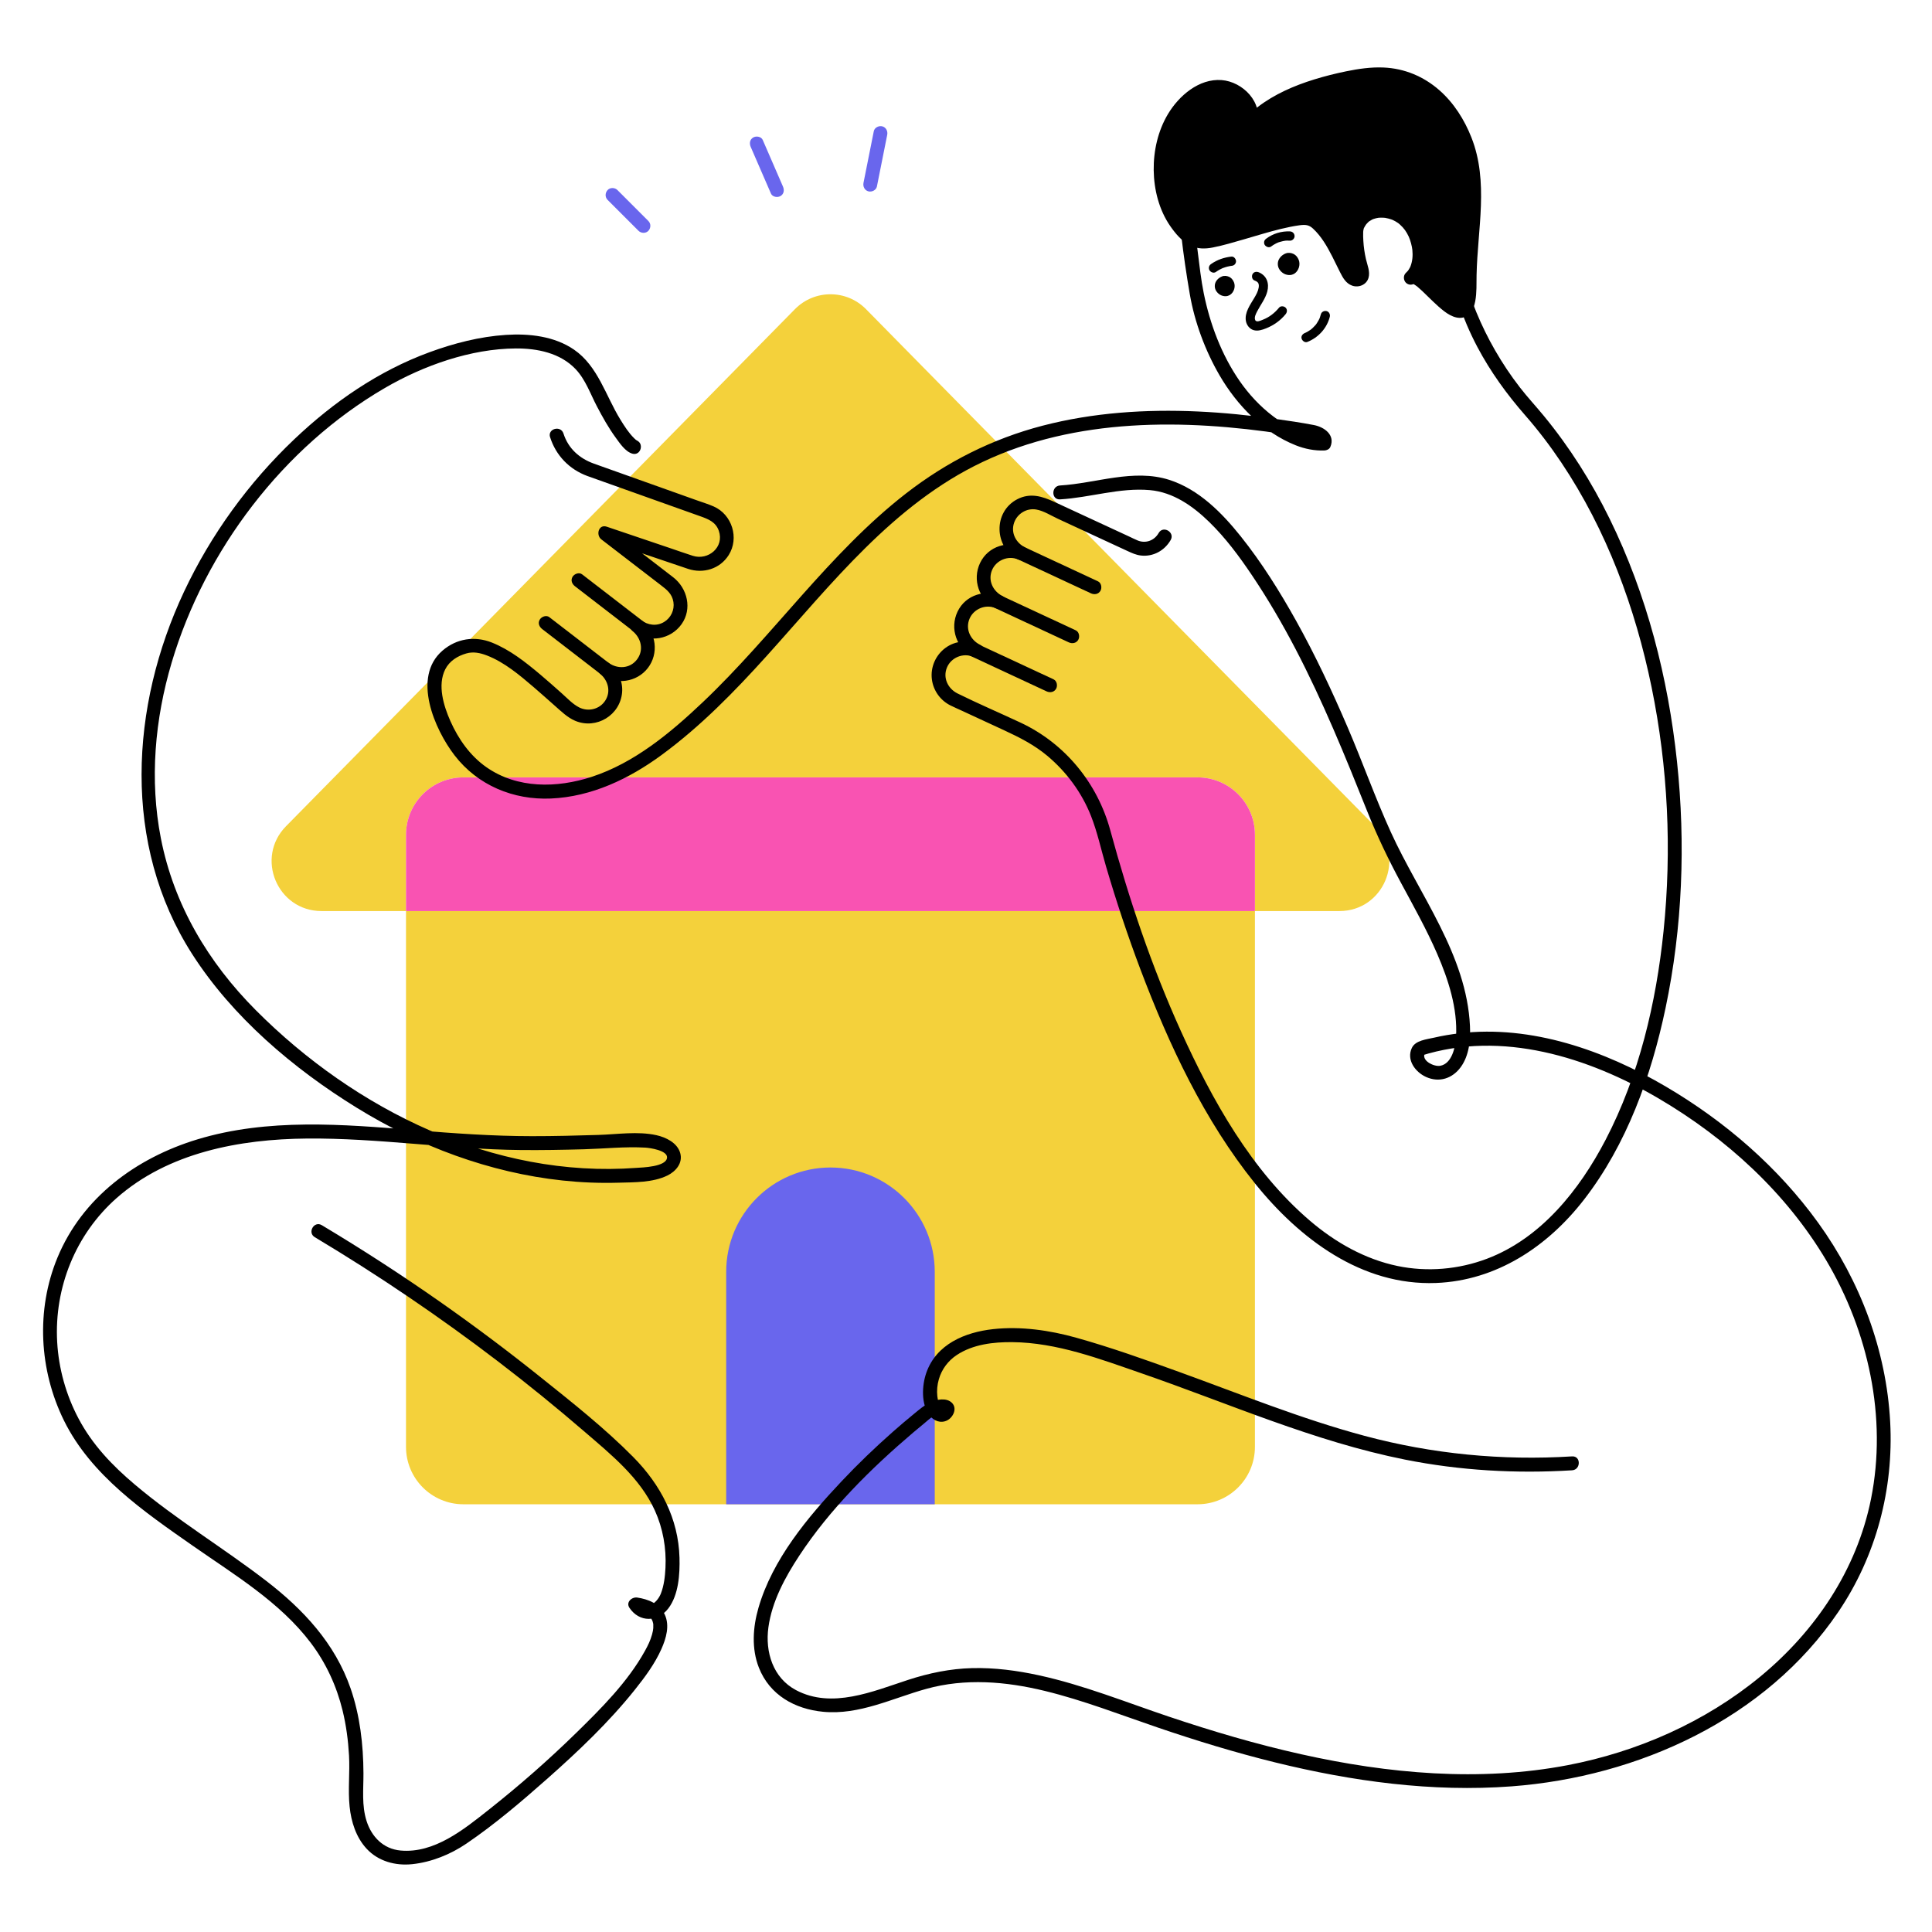 <?xml version="1.0" encoding="UTF-8"?><svg id="Layer_2" xmlns="http://www.w3.org/2000/svg" width="1000" height="1000" viewBox="0 0 1000 1000"><g><path d="M210.149,748.895c0,16.411,13.303,29.714,29.714,29.714h379.971c16.411,0,29.714-13.303,29.714-29.714V471.564H210.149v277.331Z" style="fill:#f4d13b;"/><path d="M711.654,427.657L448.241,160.017c-10.11-10.272-26.674-10.272-36.784,0L148.043,427.657c-16.057,16.315-4.5,43.907,18.392,43.907h43.714v-39.472c0-16.411,13.303-29.714,29.714-29.714h379.971c16.411,0,29.714,13.303,29.714,29.714v39.472h43.714c22.891,0,34.449-27.592,18.392-43.907Z" style="fill:#f4d13b;"/><path d="M619.835,402.377H239.863c-16.411,0-29.714,13.303-29.714,29.714v39.472h439.4v-39.472c0-16.411-13.303-29.714-29.714-29.714Z" style="fill:#f953b2;"/><path d="M429.849,604.297h0c29.788,0,53.973,24.184,53.973,53.973v120.339h-107.945v-120.339c0-29.788,24.184-53.973,53.973-53.973Z" style="fill:#6966ed;"/></g><path d="M568.293,300.889c-4.541-2.114-9.083-4.228-13.624-6.343-7.243-3.372-14.487-6.744-21.73-10.116-1.669-.777-3.338-1.554-5.007-2.331-1.761-.82-3.878-.495-4.923,1.291-.911,1.557-.479,4.099,1.291,4.923,4.541,2.114,9.083,4.228,13.624,6.343,7.243,3.372,14.487,6.744,21.73,10.116,1.669,.777,3.338,1.554,5.007,2.331,1.761,.82,3.878,.495,4.923-1.291,.911-1.557,.479-4.099-1.291-4.923h0Z"/><path d="M556.807,326.256c-4.541-2.114-9.083-4.228-13.624-6.343-7.243-3.372-14.487-6.744-21.73-10.116-1.669-.777-3.338-1.554-5.007-2.331-1.761-.82-3.878-.495-4.923,1.291-.911,1.557-.479,4.099,1.291,4.923,4.541,2.114,9.083,4.228,13.624,6.343,7.243,3.372,14.487,6.744,21.73,10.116,1.669,.777,3.338,1.554,5.007,2.331,1.761,.82,3.878,.495,4.923-1.291,.911-1.557,.479-4.099-1.291-4.923h0Z"/><path d="M545.32,351.623c-4.541-2.114-9.083-4.228-13.624-6.343-7.243-3.372-14.487-6.744-21.73-10.116-1.669-.777-3.338-1.554-5.007-2.331-1.761-.82-3.878-.495-4.923,1.291-.911,1.557-.479,4.099,1.291,4.923,4.541,2.114,9.083,4.228,13.624,6.343,7.243,3.372,14.487,6.744,21.73,10.116,1.669,.777,3.338,1.554,5.007,2.331,1.761,.82,3.878,.495,4.923-1.291,.911-1.557,.479-4.099-1.291-4.923h0Z"/><path d="M813.716,753.822c-36.327,2.257-72.315-1.219-107.472-10.64-32.693-8.761-64.116-21.561-95.895-33.064-17.573-6.361-35.282-12.673-53.285-17.721-13.773-3.861-28.715-6.006-42.998-4.444-14.577,1.594-29.463,7.762-34.626,22.658-2.275,6.563-2.756,16.231,1.72,22.037,2.171,2.815,5.799,4.24,9.139,2.522,3.063-1.576,5.294-6.16,2.441-9.043-2.87-2.901-8.193-1.756-11.382-.217-2.974,1.435-5.508,3.645-8.054,5.717-3.795,3.089-7.52,6.263-11.189,9.5-9.195,8.111-18.054,16.615-26.464,25.538-17.61,18.685-35.828,40.453-43.082,65.585-2.893,10.022-3.651,21.078,.237,30.948,5.572,14.145,18.569,21.418,33.272,22.819,18.643,1.776,35.815-6.985,53.312-11.843,20.242-5.62,41.145-3.878,61.342,1.032,20,4.862,39.209,12.383,58.659,19.009,19.921,6.786,40.07,12.94,60.508,17.976,39.941,9.841,81.36,15.522,122.528,12.424,65.368-4.92,131.564-34.834,169.107-90.33,19.54-28.884,28.675-63.48,26.824-98.257-1.977-37.139-15.524-72.963-37.213-103.04-20.808-28.856-48.268-52.568-78.868-70.556-31.776-18.68-69.543-32.018-106.863-27.595-4.399,.521-8.774,1.241-13.089,2.246-3.867,.9-9.674,1.367-11.547,5.319-2.926,6.172,1.723,12.461,7.279,15.004,6.803,3.114,13.722,.864,18.046-5.102,4.344-5.993,5.086-14.011,4.753-21.185-1.716-36.963-26.174-67.918-40.967-100.42-8.095-17.787-14.647-36.311-22.366-54.273-8.057-18.749-16.715-37.266-26.656-55.098-8.476-15.203-17.804-30.113-28.68-43.731-9.727-12.178-21.733-24.331-36.944-29.207-18.5-5.93-37.95,1.799-56.569,2.893-4.603,.271-4.634,7.469,0,7.196,15.529-.913,30.844-6.171,46.487-4.795,12.075,1.062,22.299,8.274,30.746,16.511,8.453,8.243,15.518,17.772,22.09,27.544,8.217,12.217,15.647,24.943,22.467,37.988,14.24,27.238,25.834,55.738,37.232,84.25,5.077,12.701,10.926,24.873,17.409,36.916,6.535,12.139,13.309,24.193,18.796,36.856,5.768,13.312,10.624,28.277,9.745,42.97-.304,5.082-2.038,13.845-8.212,14.939-3.327,.589-10.265-2.843-7.754-6.872l-2.15,1.654c41.804-13.294,86.631,.756,123.115,22.206,34.894,20.515,65.856,48.737,86.613,83.718,21.768,36.685,31.644,81.324,23.173,123.501-7.367,36.681-28.784,68.44-57.433,92.038-28.435,23.422-63.415,38.832-99.498,45.737-45.623,8.73-92.996,4.411-138.018-5.645-23.215-5.185-46.06-11.927-68.599-19.507-22.23-7.477-44.133-16.334-67.107-21.345-11.323-2.47-22.95-4.013-34.556-3.728-11.425,.281-22.445,2.587-33.28,6.122-18.157,5.925-39.359,15.113-57.926,5.272-11.961-6.34-16.049-19.794-14.287-32.539,1.851-13.389,8.626-25.87,15.949-37.008,15.885-24.159,37.033-45.105,58.98-63.767,1.897-1.613,3.808-3.207,5.739-4.779,2.373-1.932,6.717-6.334,9.986-4.938-.551-.717-1.102-1.434-1.654-2.15l.614-.854-.476-.425c-.137-.584-.678-1.274-.891-1.88-.421-1.2-.671-2.517-.811-3.777-.328-2.949-.036-5.915,.778-8.761,1.49-5.212,4.8-9.615,9.314-12.596,8.373-5.529,18.923-6.737,28.733-6.644,23.129,.22,45.326,8.701,66.906,16.153,45.149,15.592,89.281,35.267,136.328,44.645,28.488,5.679,57.521,7.331,86.496,5.531,4.6-.286,4.633-7.484,0-7.196h0Z"/><g><path d="M669.982,137.838c-1.683,5.051-9.082,.046-4.99-3.622,2.793-2.504,6.056,.411,4.99,3.622Z"/><path d="M667.669,137.2c-.037,.109-.077,.216-.12,.322l.242-.573c-.12,.282-.267,.549-.452,.794l.375-.485c-.146,.188-.309,.356-.496,.503l.485-.375c-.174,.133-.361,.242-.563,.327l.573-.242c-.208,.084-.424,.14-.647,.17l.638-.086c-.251,.03-.502,.026-.752-.005l.638,.086c-.311-.044-.611-.129-.901-.25l.573,.242c-.321-.138-.621-.315-.898-.527l.485,.375c-.264-.207-.502-.443-.708-.707l.375,.485c-.175-.23-.323-.477-.438-.743l.242,.573c-.1-.239-.17-.486-.207-.743l.086,.638c-.03-.234-.031-.468-.003-.702l-.086,.638c.034-.248,.101-.488,.196-.719l-.242,.573c.118-.274,.272-.526,.453-.762l-.375,.485c.232-.293,.498-.552,.79-.784l-.485,.375c.268-.205,.552-.378,.862-.51l-.573,.242c.237-.096,.48-.164,.733-.203l-.638,.086c.255-.033,.509-.034,.764,0l-.638-.086c.227,.035,.444,.095,.657,.181l-.573-.242c.228,.098,.439,.221,.637,.369l-.485-.375c.214,.167,.404,.356,.573,.569l-.375-.485c.182,.239,.331,.495,.45,.771l-.242-.573c.119,.29,.199,.59,.244,.9l-.086-.638c.042,.33,.041,.659,.001,.99l.086-.638c-.036,.259-.095,.511-.175,.76-.186,.577-.059,1.334,.242,1.848,.291,.498,.862,.972,1.434,1.102,1.314,.299,2.538-.396,2.951-1.675,.396-1.226,.414-2.688-.059-3.896-.305-.78-.649-1.383-1.209-2.015-.135-.152-.283-.286-.442-.412-.301-.237-.598-.488-.943-.661-1.266-.635-2.769-.841-4.12-.328-.854,.325-1.542,.744-2.226,1.356-.425,.381-.792,.842-1.102,1.318-1.093,1.675-1.071,3.972,.035,5.636,.546,.821,1.218,1.487,2.057,2.009,.845,.526,1.766,.777,2.745,.875,.513,.051,1.043-.02,1.543-.13,.246-.054,.469-.153,.701-.251,.234-.099,.466-.189,.68-.327,1.171-.759,1.897-1.868,2.341-3.174,.193-.569,.055-1.342-.242-1.848-.291-.498-.862-.972-1.434-1.102-.614-.14-1.303-.11-1.848,.242-.543,.35-.893,.818-1.102,1.434Z"/></g><g><path d="M636.472,149.096c-1.44,4.322-7.772,.039-4.27-3.099,2.39-2.143,5.183,.351,4.27,3.099Z"/><path d="M634.159,148.458c-.032,.093-.066,.185-.103,.276l.242-.573c-.103,.241-.229,.47-.387,.68l.375-.485c-.125,.161-.265,.305-.425,.431l.485-.375c-.149,.113-.309,.207-.482,.28l.573-.242c-.178,.072-.363,.12-.554,.145l.638-.086c-.215,.026-.429,.023-.644-.005l.638,.086c-.266-.037-.523-.111-.771-.214l.573,.242c-.275-.118-.531-.269-.768-.451l.485,.375c-.226-.177-.429-.379-.606-.605l.375,.485c-.15-.197-.276-.408-.374-.635l.242,.573c-.086-.205-.146-.416-.177-.636l.086,.638c-.026-.2-.027-.4-.003-.601l-.086,.638c.029-.212,.086-.417,.168-.616l-.242,.573c.101-.234,.232-.45,.388-.652l-.375,.485c.198-.25,.426-.472,.676-.671l-.485,.375c.229-.175,.472-.323,.738-.437l-.573,.242c.203-.082,.41-.141,.627-.173l-.638,.086c.218-.028,.435-.029,.654,0l-.638-.086c.194,.03,.38,.082,.562,.155l-.573-.242c.195,.084,.376,.189,.545,.316l-.485-.375c.184,.143,.346,.305,.49,.487l-.375-.485c.156,.204,.283,.424,.385,.66l-.242-.573c.102,.249,.17,.504,.209,.77l-.086-.638c.036,.283,.035,.564,.001,.847l.086-.638c-.031,.222-.081,.437-.15,.65-.186,.577-.059,1.334,.242,1.848,.291,.498,.862,.972,1.434,1.102,.614,.14,1.303,.11,1.848-.242,.539-.347,.904-.818,1.102-1.434,.355-1.102,.374-2.432-.05-3.518-.287-.735-.595-1.281-1.123-1.877-.115-.13-.242-.245-.378-.352-.28-.221-.556-.459-.877-.62-1.163-.584-2.549-.788-3.793-.316-.795,.302-1.42,.679-2.058,1.25-.385,.345-.716,.767-.997,1.198-.999,1.53-.981,3.651,.03,5.172,.502,.755,1.112,1.362,1.884,1.844,.78,.486,1.622,.706,2.524,.796,.469,.046,.956-.023,1.412-.124,.225-.05,.429-.142,.641-.232,.214-.09,.428-.171,.623-.298,1.082-.701,1.752-1.715,2.162-2.923,.193-.569,.055-1.342-.242-1.848-.291-.498-.862-.972-1.434-1.102-.614-.14-1.303-.11-1.848,.242-.543,.35-.893,.818-1.102,1.434Z"/></g><path d="M649.202,145.118c.769,.328,1.698,.671,2.099,1.462,.348,.685,.307,1.566,.189,2.3-.306,1.893-1.28,3.626-2.238,5.255-2.108,3.584-5.17,7.64-4.369,12.051,.379,2.086,1.872,4.054,3.949,4.68,2.151,.648,4.476-.114,6.484-.912,3.929-1.561,7.433-4.039,10.113-7.323,.819-1.003,.981-2.411,0-3.392-.845-.845-2.569-1.009-3.392,0-2.225,2.726-5.056,4.963-8.361,6.232-.999,.384-3.303,1.579-3.955,.241-.692-1.419,.378-3.379,1.029-4.637,1.746-3.375,4.199-6.42,5.189-10.152,1.107-4.17-.185-8.189-4.314-9.948-1.191-.507-2.57-.356-3.282,.861-.59,1.008-.338,2.772,.861,3.282h0Z"/><g><path d="M733.538,138.839c1.001-2.599,1.329-5.529,1.183-8.327-.35-6.736-3.263-13.489-8.564-17.659-7.184-5.651-19.671-5.545-23.58,4.077-.564,1.389-.619,2.927-.613,4.426,.025,5.868,.881,11.731,2.534,17.361,.516,1.758,1.017,3.919-.284,5.208-1.092,1.082-2.994,.883-4.238-.021s-1.987-2.325-2.687-3.694c-4.303-8.418-7.794-17.103-14.524-23.844-1.453-1.455-3.121-2.802-5.111-3.32-1.636-.426-3.363-.26-5.039-.041-12.046,1.575-23.382,5.835-35.076,8.879-13.405,3.49-17.577,5.839-25.324-2.46-14.362-15.384-14.826-42.992-3.689-59.982,5.163-7.876,13.48-14.563,22.897-14.434,9.417,.128,18.526,9.686,15.564,18.626,12.309-12.369,29.562-18.421,46.566-22.339,9.847-2.269,20.132-3.953,30.009-1.816,20.267,4.385,34.211,24.3,38.06,44.676,3.88,20.539-1.214,42.11-.968,62.354,.443,36.466-24.45-8.127-30.421-2.724,1.503-1.36,2.579-3.067,3.302-4.947Z"/><path d="M737.008,139.796c4.008-10.86-.768-25.181-10.703-31.203-7.968-4.83-19.325-4.286-25.153,3.556-3.875,5.215-2.936,12.177-2.099,18.227,.453,3.273,1.192,6.451,2.072,9.632,.096,.345,.171,.694,.26,1.04,.031,.119,.082,.695,.034,.101,.002,.02,.168,1.001,.046,.542l.026-.148c-.116,.405-.109,.419,.023,.044,.169-.157,.331-.299,.507-.443,.506-.413,.396,.306,.131-.083l.298,.046c-.359-.116-.428-.125-.207-.025,.217,.109,.158,.075-.175-.102,.244,.23,.201,.192-.13-.113-.298-.235-.455-.5-.811-1.108-.333-.569-.628-1.161-.926-1.748-.68-1.337-1.341-2.684-2.002-4.03-1.28-2.608-2.556-5.219-3.951-7.768-2.934-5.358-6.549-10.921-11.52-14.602-2.705-2.003-5.878-2.661-9.194-2.315-3.434,.358-6.852,.986-10.22,1.734-6.348,1.411-12.564,3.339-18.8,5.166-5.471,1.603-10.985,3.155-16.528,4.492-.939,.226-1.882,.436-2.834,.6-.175,.03-.351,.056-.527,.086-.886,.151,.812-.041-.063,.005-.485,.025-.967,.086-1.454,.096-.347,.007-.695,.002-1.042-.018-.096-.005-.512,.02-.565-.045,.12,.146,.844,.161,.181,.019-.365-.078-.727-.148-1.086-.252-.365-.105-1.385-.572-.531-.147-.745-.37-1.46-.75-2.144-1.227-.127-.089-.837-.645-.148-.091-.149-.12-.298-.24-.445-.364-.473-.397-.929-.815-1.372-1.246-.812-.789-1.584-1.62-2.318-2.483-.182-.214-.361-.431-.538-.649-.097-.119-.546-.697-.167-.2-.41-.537-.803-1.086-1.183-1.645-1.306-1.919-2.44-3.954-3.408-6.064-.119-.259-.234-.52-.349-.781,.239,.543,.002,.009-.037-.088-.214-.531-.423-1.065-.62-1.603-.436-1.19-.823-2.398-1.164-3.618-.313-1.117-.585-2.245-.821-3.38-.118-.57-.227-1.142-.327-1.716-.05-.287-.097-.575-.142-.863-.022-.139-.182-1.319-.093-.605-.299-2.384-.448-4.784-.443-7.187,.005-2.397,.155-4.798,.469-7.174-.102,.77,.059-.369,.068-.426,.035-.23,.073-.459,.111-.688,.096-.572,.201-1.142,.314-1.71,.248-1.242,.54-2.476,.876-3.698,.302-1.099,.64-2.189,1.015-3.266,.186-.534,.381-1.065,.585-1.592,.081-.21,.167-.418,.248-.628,.162-.392,.17-.416,.025-.073,.088-.206,.178-.411,.269-.615,.897-2.014,1.938-3.966,3.132-5.82,2.657-4.126,6.338-7.957,10.679-10.404,2.198-1.239,3.961-1.904,6.677-2.374,.687-.119-.842,.057,.344-.048,.313-.028,.625-.055,.939-.072,.617-.033,1.234-.041,1.851-.01,.29,.015,.58,.036,.869,.069-.624-.071-.036-.002,.079,.023,.686,.149,1.365,.297,2.035,.511,.334,.107,.665,.226,.992,.353-.148-.058-.534-.261,.111,.052,.529,.257,1.052,.521,1.559,.819,.507,.298,.995,.625,1.473,.967,.893,.639-.431-.435,.376,.307,.258,.237,.527,.461,.78,.704,.419,.402,.82,.822,1.197,1.263,.149,.174,.301,.351,.44,.534-.427-.562,.224,.354,.244,.383,.312,.472,.601,.959,.86,1.463,.103,.2,.2,.402,.295,.605-.303-.647,.198,.561,.241,.695,.168,.527,.285,1.062,.401,1.602,.032,.148,.061,.691,.008,.022,.022,.274,.042,.547,.049,.823,.007,.276,.005,.551-.008,.827,.001-.03-.107,1.043-.033,.518,.075-.53-.123,.556-.115,.519-.078,.337-.176,.666-.28,.995-1.096,3.485,3.532,5.977,6.014,3.501,3.767-3.759,7.502-6.583,12.102-9.31,4.558-2.702,9.182-4.818,13.916-6.575,4.896-1.816,9.911-3.296,14.973-4.569,5.615-1.412,11.351-2.729,17.08-3.303,5.752-.576,11.532-.487,17.089,1.039,1.026,.282,2.041,.606,3.041,.969,.552,.201,1.102,.411,1.643,.639-.146-.061-.541-.245,.11,.054,.319,.147,.64,.29,.957,.441,2.007,.956,3.935,2.075,5.769,3.331,1.962,1.343,3.12,2.289,5.032,4.091,1.645,1.551,3.186,3.213,4.621,4.96,.152,.185,.303,.371,.453,.558-.001-.001,.721,.931,.323,.408,.291,.383,.577,.77,.859,1.16,.742,1.028,1.45,2.081,2.125,3.154,1.261,2.004,2.407,4.081,3.437,6.213,1.073,2.221,1.59,3.463,2.446,5.879,.789,2.227,1.459,4.497,2.006,6.795,1.298,5.452,1.814,10.924,1.943,16.542,.28,12.221-1.353,24.368-2.081,36.546-.315,5.266-.092,10.545-.411,15.803-.028,.459-.062,.917-.105,1.375-.02,.212-.151,1.349-.077,.778,.077-.596-.08,.496-.111,.67-.068,.38-.144,.758-.233,1.134-.134,.565-.308,1.112-.493,1.661-.272,.812,.371-.676,.027-.063-.126,.224-.249,.455-.371,.682-.327,.611-.059,.019,.158-.158-.123,.1-.248,.266-.354,.388-.52,.595,.406-.222,.224-.153-.107,.04-.378,.168-.447,.253,.383-.47,.925-.323,.293-.162-.692,.176,.369-.047,.41-.037-.119-.028-.337,.005-.466,.012-.871,.051,.797,.206,.257,.051-.355-.102-.719-.202-1.076-.299-.727-.198,.808,.414,.21,.096-.218-.116-.448-.213-.666-.329-.849-.451-1.636-.996-2.413-1.558-.111-.08-.216-.169-.328-.247-.369-.259,.761,.612,.265,.203-.198-.164-.402-.321-.6-.485-.458-.376-.907-.763-1.351-1.155-.909-.803-1.795-1.633-2.671-2.472-1.742-1.669-3.441-3.383-5.186-5.05-2.747-2.623-6.401-6.528-10.543-6.409-1.409,.041-2.578,.599-3.626,1.51,1.696,1.696,3.392,3.392,5.089,5.089,1.959-1.837,3.24-4.066,4.228-6.534,.722-1.805-.788-3.952-2.513-4.426-2.05-.563-3.701,.702-4.426,2.513,.158-.396-.25,.522-.293,.604-.214,.414-.449,.815-.705,1.204-.231,.351-.281,.408-.398,.544-.306,.358-.639,.686-.982,1.007-1.418,1.33-1.343,3.745,0,5.089,1.456,1.456,3.617,1.278,5.089,0,.301-.262-.947,.629-.357,.302,.344-.191-1.13,.38-.447,.211,.242-.06-1.217,.099-.504,.08,.722-.019-.825-.234-.467-.081,.123,.053,.301,.08,.435,.11,.462,.103,.522,.517-.306-.152,.269,.217,.69,.344,.992,.527,.369,.224,.719,.474,1.071,.723,.606,.429,.001,.002-.109-.091,.208,.177,.428,.342,.639,.517,.848,.705,1.662,1.448,2.465,2.203,3.76,3.536,7.27,7.34,11.383,10.482,3.626,2.77,8.736,5.134,12.716,1.584,1.908-1.702,2.824-4.341,3.283-6.787,.843-4.497,.612-9.027,.702-13.574,.473-23.747,6.38-48.28-2.657-71.198-3.639-9.229-9.093-17.895-16.593-24.478-8.136-7.141-18.083-11.301-28.93-11.761-6.478-.275-12.985,.669-19.317,1.968-5.558,1.14-11.081,2.52-16.503,4.195-10.414,3.218-20.624,7.642-29.31,14.316-2.29,1.759-4.475,3.627-6.519,5.667l6.014,3.501c3.605-11.468-7.21-22.325-18.163-23.142-11.721-.874-22.083,8.12-27.743,17.562-5.192,8.66-7.535,19.046-7.399,29.09,.137,10.107,2.765,20.558,8.574,28.936,2.647,3.817,6.034,7.903,10.28,10.007,3.813,1.889,7.776,1.841,11.871,1.031,5.404-1.069,10.773-2.701,16.064-4.219,6.324-1.813,12.599-3.811,18.997-5.356,3.181-.768,6.495-1.467,9.677-1.897,3.165-.428,4.935-.203,7.013,1.732,4.275,3.983,7.189,9.047,9.89,14.319,1.396,2.723,2.708,5.488,4.082,8.222,1.452,2.889,3.049,5.839,6.295,6.976,3.415,1.195,7.441-.455,8.454-4.082,.905-3.239-.629-6.571-1.342-9.693-.713-3.124-1.157-6.2-1.342-9.394-.09-1.555-.157-3.126-.081-4.683,.035-.722,.118-1.006,.307-1.694,.332-1.21-.277,.383,.187-.445,.153-.273,.286-.557,.444-.827,.119-.203,.962-1.378,.462-.76,.335-.415,.696-.807,1.083-1.173,.173-.164,.355-.316,.533-.475,.684-.613-.609,.352,.173-.122,.482-.292,.945-.602,1.451-.856,.167-.084,.338-.161,.507-.241-.813,.383,.031,.001,.185-.053,.444-.156,.897-.288,1.355-.399,.461-.112,.928-.2,1.397-.268-.844,.122-.174,.026,.041,.018,.336-.013,.671-.044,1.008-.05,.484-.009,.968,.002,1.451,.034,.237,.015,.489,.068,.727,.063,.565-.012-.851-.164,.059,.007,1.063,.201,2.107,.438,3.132,.794,.278,.097,.552,.203,.826,.309-.685-.266-.194-.086-.05-.015,.438,.216,.878,.424,1.304,.663,.465,.261,.918,.544,1.357,.847,.198,.137,.397,.276,.587,.424-.533-.416,.434,.397,.538,.491,2.065,1.869,3.302,3.626,4.539,6.262,.816,1.739,1.674,4.997,1.848,6.81,.293,3.062,.078,5.699-.969,8.536-.673,1.823,.753,3.942,2.513,4.426,2.01,.552,3.751-.683,4.426-2.513Z"/></g><path d="M629.317,140.776c.65-.457,1.324-.878,2.023-1.255,.373-.201,.752-.389,1.138-.566,.096-.044,.193-.087,.29-.13,.239-.103,.194-.085-.134,.056,.064-.092,.408-.162,.517-.203,.743-.28,1.503-.516,2.275-.705,.386-.094,.774-.177,1.165-.248,.208-.038,.418-.069,.627-.103,.265-.038,.21-.03-.165,.022,.105-.013,.21-.025,.316-.036,.655-.071,1.214-.22,1.696-.703,.416-.416,.729-1.099,.703-1.696-.053-1.183-1.063-2.545-2.399-2.399-3.752,.41-7.37,1.64-10.472,3.821-.521,.366-.928,.802-1.102,1.434-.158,.574-.087,1.339,.242,1.848,.656,1.017,2.184,1.632,3.282,.861h0Z"/><path d="M657.894,127.611c.784-.587,1.611-1.109,2.484-1.552,.218-.111,.438-.217,.661-.318,.132-.06,.6-.339,.101-.047,.401-.234,.94-.354,1.382-.49,.467-.143,.941-.267,1.419-.369,.179-.038,.359-.074,.539-.107,.129-.024,.937-.193,.268-.053,.933-.196,1.981-.152,2.927-.107,1.255,.06,2.455-1.146,2.399-2.399-.06-1.351-1.054-2.335-2.399-2.399-4.304-.204-8.748,1.113-12.203,3.699-.519,.389-.923,.784-1.102,1.434-.158,.574-.087,1.339,.242,1.848,.639,.991,2.208,1.665,3.282,.861h0Z"/><path d="M284.733,226.305c3.011,9.456,9.913,16.595,19.198,20.044,2.655,.986,5.338,1.903,8.006,2.853,12.13,4.323,24.26,8.647,36.389,12.97,4.729,1.685,9.457,3.371,14.186,5.056,4.07,1.45,7.948,2.934,9.541,7.489,2.973,8.501-5.467,15.503-13.444,12.97-3.844-1.221-7.647-2.586-11.467-3.878-11.035-3.732-22.069-7.464-33.104-11.196-4.205-1.422-5.732,4.3-2.773,6.577,6.39,4.916,12.781,9.832,19.171,14.748,3.86,2.969,7.719,5.938,11.579,8.907,3.097,2.382,5.874,4.497,6.546,8.755,.648,4.101-1.295,8.215-4.848,10.345-3.896,2.335-8.358,1.63-11.911-.941-3.28-2.373-7.525,3.062-4.36,5.651,4.47,3.657,5.937,9.907,2.237,14.725-3.699,4.816-10.123,5.009-14.803,1.627-3.282-2.372-7.524,3.061-4.36,5.651,4.211,3.449,5.854,9.211,2.736,14.014-2.885,4.445-8.747,5.854-13.441,3.499-3.391-1.701-6.29-4.866-9.099-7.358-3.657-3.243-7.299-6.504-11.04-9.65-7.643-6.428-15.754-12.875-25.115-16.597-8.818-3.506-18.22-2.093-25.511,4.183-15.984,13.758-4.04,40.862,6.239,54.212,11.955,15.527,30.435,23.188,49.847,22.352,21.104-.91,40.54-10.227,57.315-22.54,20.159-14.797,37.663-32.727,54.368-51.244,33.488-37.119,65.487-78.447,111.715-100.385,48.416-22.977,104.549-22.354,156.44-14.396,3.268,.501,6.532,1.033,9.79,1.593,1.54,.265,3.152,.43,4.657,.851,.505,.141,.999,.291,1.472,.525,1.038,.513,.966,1.198,1.472,.045,1.036-.594,2.071-1.188,3.107-1.782-9.844,.307-18.808-4.7-26.452-10.477-6.74-5.094-12.619-11.412-17.418-18.352-9.301-13.449-15.313-29.411-18.545-45.392-1.398-6.915-2.164-14.006-3.054-20.998-1.436-11.285-2.723-22.609-3.443-33.964-.286-4.505-.522-9.04-.347-13.554,.032-.832,.089-1.661,.157-2.491,.025-.31,.059-.622,.102-.93-.108,.783,.021-.112,.091-.396,.065-.261,.138-.526,.192-.79,.179-.869-.032,.084-.068,.04-.023-.028,.194-.38,.228-.414-.035,.036-1.294,1.462-1.516,1.117,.098,.151,2.712-.491,2.902-.525,2.657-.474,5.315-.948,7.972-1.422,19.792-3.53,39.585-7.061,59.377-10.592,9.731-1.736,19.462-3.472,29.194-5.207,5.237-.934,10.778-1.46,15.921-2.84,.248-.067,.515-.092,.769-.137l-4.426-2.513c6.774,25.404,13.549,50.808,20.323,76.212,4.351,16.316,9.312,32.241,17.27,47.258,6.777,12.789,15.212,24.445,24.728,35.323,6.756,7.723,12.973,15.895,18.684,24.419,23.457,35.008,38.334,75.238,46.762,116.376,8.476,41.372,10.505,84.195,6.183,126.2-3.823,37.156-12.681,74.827-30.036,108.113-13.454,25.804-33.364,50.886-61.39,61.481-14.655,5.54-30.886,6.942-46.243,3.748-16.925-3.52-32.242-12.236-45.304-23.389-30.328-25.896-50.679-62.482-66.912-98.341-15.143-33.45-26.853-68.43-36.49-103.833-6.64-24.395-23.423-44.91-46.394-55.665-10.848-5.079-21.899-9.795-32.635-15.106-5.016-2.481-7.749-8.122-5.475-13.503,2.173-5.141,8.359-7.671,13.503-5.475,4.144,1.77,7.862-4.1,3.632-6.214-4.999-2.498-7.752-8.115-5.475-13.503,2.17-5.135,8.366-7.668,13.503-5.475,4.144,1.77,7.862-4.1,3.632-6.214-4.999-2.498-7.752-8.115-5.475-13.503,2.17-5.135,8.366-7.668,13.503-5.475,4.144,1.77,7.862-4.1,3.632-6.214-4.762-2.38-7.535-7.543-5.726-12.798,1.615-4.691,6.532-7.704,11.457-6.844,3.857,.673,7.708,3.17,11.2,4.787,11.977,5.546,23.954,11.093,35.932,16.639,2.275,1.054,4.485,2.081,7.02,2.38,6.352,.75,12.314-2.542,15.445-8.037,2.297-4.03-3.918-7.66-6.214-3.632-2.279,3.998-6.759,5.557-10.843,3.897-1.488-.604-2.931-1.357-4.388-2.032-6.635-3.072-13.269-6.144-19.903-9.217-6.284-2.91-12.567-5.819-18.851-8.729-6.252-2.895-12.499-4.844-19.162-1.408-12.626,6.511-12.117,24.952,.4,31.207,1.211-2.071,2.421-4.143,3.632-6.214-8.682-3.707-19.122-.848-23.349,8.056-4.111,8.659-.517,19.065,8.056,23.349,1.211-2.071,2.421-4.143,3.632-6.214-8.682-3.707-19.122-.848-23.349,8.056-4.111,8.659-.517,19.065,8.056,23.349,1.211-2.071,2.421-4.143,3.632-6.214-6.004-2.564-12.676-2.327-18.036,1.677-5.006,3.739-7.703,9.923-6.929,16.136,.732,5.878,4.372,10.974,9.684,13.598,1.885,.931,3.823,1.77,5.731,2.653,7.362,3.408,14.724,6.816,22.086,10.223,7.884,3.65,15.543,7.548,22.255,13.175,9.938,8.334,17.882,19.078,22.633,31.172,3.308,8.421,5.223,17.453,7.774,26.129,5.288,17.977,11.186,35.78,17.817,53.307,14.784,39.08,32.947,77.968,59.264,110.715,23.037,28.667,55.21,53.031,93.704,51.534,31.278-1.216,57.72-18.825,76.507-43.024,22.233-28.639,34.906-64.104,42.299-99.271,8.78-41.768,10.424-85.115,5.938-127.52-4.594-43.424-15.595-86.444-34.872-125.739-9.317-18.992-20.657-36.981-34.113-53.318-4.078-4.951-8.445-9.65-12.378-14.721-4.705-6.066-8.973-12.483-12.804-19.134-7.347-12.755-12.934-26.395-16.76-40.604-7.004-26.015-13.884-52.064-20.826-78.096-.748-2.803-1.495-5.606-2.243-8.409-.534-2.003-2.521-2.853-4.426-2.513-13.471,2.403-26.942,4.806-40.413,7.209-20.925,3.733-41.851,7.465-62.777,11.198-4.193,.748-8.723,1.11-12.823,2.287-6.292,1.807-4.717,13.752-4.545,18.484,.742,20.412,3.32,41.116,6.778,61.245,2.505,14.584,8.02,29.413,15.454,42.185,8.989,15.444,22.576,29.469,39.411,36.163,4.702,1.869,9.702,2.846,14.767,2.688,1.162-.036,2.604-.635,3.107-1.782,2.69-6.136-2.934-10.332-8.499-11.397-6.657-1.275-13.387-2.264-20.1-3.2-13.259-1.848-26.585-3.212-39.961-3.82-26.952-1.226-54.294,.556-80.468,7.384-25.862,6.747-49.588,18.725-70.662,35.109-19.828,15.416-37.027,33.831-53.689,52.536-16.775,18.831-33.126,38.116-51.451,55.486-16.665,15.796-35.358,31.403-57.52,38.613-17.964,5.844-38.415,6.186-54.432-5.003-8.435-5.893-14.525-14.574-18.659-23.89-3.467-7.812-6.8-18.585-2.66-26.773,2.194-4.34,6.357-6.911,10.924-8.225,3.633-1.045,7.181-.278,10.645,1.055,9.077,3.494,17.013,10.239,24.313,16.485,3.7,3.166,7.311,6.432,10.967,9.649,3.204,2.819,6.467,6.038,10.447,7.701,10.965,4.582,23.315-2.953,24.257-14.796,.447-5.623-2.093-11.194-6.421-14.739l-4.36,5.651c7.586,5.482,18.383,3.964,24.106-3.465,5.722-7.427,4.42-18.266-2.82-24.189l-4.36,5.651c7.89,5.708,19.004,3.762,24.621-4.142,5.612-7.896,3.052-18.542-4.296-24.254-7.881-6.127-15.826-12.174-23.738-18.261-3.286-2.528-6.572-5.056-9.859-7.584-.924,2.192-1.848,4.384-2.773,6.577,10.076,3.408,20.151,6.816,30.227,10.223,4.612,1.56,9.214,3.15,13.836,4.68,7.851,2.599,16.451,.022,20.972-7.108,5.607-8.843,1.763-21.051-7.77-25.22-2.764-1.208-5.695-2.099-8.533-3.11-12.6-4.491-25.2-8.982-37.8-13.473-5.196-1.852-10.392-3.704-15.587-5.556-7.512-2.678-13.326-7.835-15.797-15.597-1.4-4.396-8.35-2.518-6.939,1.913h0Z"/><path d="M280.671,325.631c3.824,2.948,7.648,5.896,11.471,8.844,6.106,4.707,12.212,9.415,18.318,14.122,1.417,1.092,2.833,2.184,4.25,3.277,1.54,1.187,4.03,.235,4.923-1.291,1.086-1.857,.253-3.733-1.291-4.923-3.824-2.948-7.648-5.896-11.471-8.844-6.106-4.707-12.212-9.415-18.318-14.122-1.417-1.092-2.833-2.184-4.25-3.277-1.54-1.187-4.03-.235-4.923,1.291-1.086,1.857-.253,3.733,1.291,4.923h0Z"/><path d="M297.641,303.476c3.824,2.948,7.648,5.896,11.471,8.844,6.106,4.707,12.212,9.415,18.318,14.122,1.417,1.092,2.833,2.184,4.25,3.277,1.54,1.187,4.03,.235,4.923-1.291,1.086-1.857,.253-3.733-1.291-4.923-3.824-2.948-7.648-5.896-11.471-8.844-6.106-4.707-12.212-9.415-18.318-14.122-1.417-1.092-2.833-2.184-4.25-3.277-1.54-1.187-4.03-.235-4.923,1.291-1.086,1.857-.253,3.733,1.291,4.923h0Z"/><path d="M329.203,227.86c1.916,.563,.254,.304,.279,.064,.024-.233-.614-.476-.163-.096-.382-.321-.745-.661-1.1-1.011-2.84-2.793-5.03-6.265-7.11-9.632-7.591-12.287-11.589-27.654-23.966-36.189-10.146-6.996-23.264-8.44-35.266-7.66-13.54,.879-26.884,4.321-39.588,8.98-26.369,9.67-49.633,25.747-69.942,45.014-23.665,22.45-43.243,49.471-57.123,78.993-27.825,59.185-32.109,130.709,4.192,187.429,20.896,32.65,52.425,59.383,85.199,79.593,32.341,19.944,68.684,33.622,106.569,37.681,9.55,1.023,19.169,1.413,28.771,1.137,8.298-.238,17.868-.005,25.499-3.725,4.396-2.143,8.095-6.49,6.616-11.656-1.514-5.292-7.391-8.128-12.34-9.222-9.584-2.119-20.231-.428-29.953-.127-11.483,.356-22.971,.648-34.461,.642-20.189-.011-40.253-1.448-60.361-3.098-37.427-3.071-76.35-6.307-112.845,4.776-31.657,9.613-59.521,30.078-72.386,61.222-11.161,27.018-9.488,58.182,3.384,84.295,14.006,28.414,41.58,47.277,66.868,64.938,21.353,14.912,44.926,29.026,60.874,50.117,7.893,10.438,13.377,22.346,16.474,35.045,1.859,7.622,2.886,15.4,3.329,23.228,.498,8.795-.603,17.737,.305,26.48,.821,7.913,3.304,15.87,8.806,21.817,6.039,6.527,14.924,8.902,23.58,7.993,9.981-1.048,19.846-5.041,28.132-10.685,14.659-9.985,28.331-21.631,41.595-33.369,16.176-14.315,32.076-29.378,45.576-46.293,5.213-6.532,10.324-13.409,13.728-21.089,2.422-5.466,4.365-12.05,1.699-17.796-2.567-5.532-8.523-7.93-14.225-8.768-2.803-.412-5.987,2.384-4.064,5.286,5.072,7.651,14.639,7.548,20.151,.327,5.339-6.994,5.994-17.765,5.768-26.232-.542-20.256-9.799-37.781-23.818-51.994-14.756-14.96-31.581-28.238-47.964-41.355-17-13.612-34.43-26.691-52.266-39.187-19.882-13.928-40.268-27.122-61.095-39.592-3.983-2.385-7.606,3.835-3.632,6.214,32.843,19.663,64.58,41.154,94.988,64.408,15.329,11.722,30.304,23.91,44.921,36.509,13.656,11.771,28.502,23.756,36.12,40.553,4.182,9.221,5.998,19.515,5.49,29.607-.225,4.474-.748,9.265-2.415,13.465-1.626,4.097-6.561,8.881-10.033,3.644l-4.064,5.286c2.991,.44,5.484,1.028,7.666,2.521,1.173,.802,2.053,1.948,2.414,3.726,.207,1.018,.063-.242,.12,.827,.032,.585,.025,1.165-.002,1.75-.04,.849-.244,1.948-.648,3.398-.847,3.041-2.077,5.575-3.615,8.357-8.924,16.138-22.653,29.837-35.725,42.622-14.336,14.021-29.473,27.28-45.205,39.714-12.822,10.134-28.153,22.681-45.635,21.079-8.861-.812-14.949-7.055-17.564-15.253-2.589-8.12-1.579-16.433-1.619-24.797-.07-14.817-1.807-29.864-6.679-43.917-8.084-23.317-24.524-40.898-43.77-55.693-22.274-17.122-46.4-31.611-67.903-49.777-11.671-9.86-21.922-20.544-29.124-34.151-6.461-12.207-10.287-25.847-11.053-39.64-1.564-28.157,9.567-55.762,30.76-74.477,26.775-23.645,63.798-30.508,98.446-30.815,36.94-.327,73.6,5.564,110.525,5.943,10.988,.113,21.977-.087,32.961-.389,10.479-.289,21.25-1.455,31.716-.857,2.525,.144,11.37,1.464,11.263,5.058-.147,4.96-13.05,5.219-15.829,5.426-74.019,5.516-145.702-30.064-197.039-81.629-24.636-24.746-42.38-54.499-49.128-88.959-5.918-30.221-3.124-61.67,5.619-91.056,17.284-58.087,57.758-111.465,110.33-142.031,19.999-11.627,44.47-20.32,67.769-20.453,11.12-.063,22.951,2.316,30.913,10.664,5.156,5.407,7.663,12.822,11.081,19.335,2.931,5.585,6.033,11.15,9.765,16.248,2.071,2.828,4.894,7.133,8.544,8.205,4.452,1.308,6.354-5.635,1.913-6.939h0Z"/><path d="M676.68,176.996c5.672-2.262,10.115-7.06,11.627-13.029,.308-1.215-.394-2.659-1.675-2.951-1.246-.284-2.621,.374-2.951,1.675-.152,.599-.333,1.19-.551,1.768-.057,.152-.142,.314-.186,.47,.16-.57,.04-.104-.029,.044-.118,.255-.242,.506-.373,.754-.288,.546-.607,1.077-.953,1.588-.095,.14-.191,.278-.29,.414-.072,.1-.36,.58-.03,.053-.159,.254-.396,.489-.592,.713-.407,.465-.84,.907-1.296,1.325-.228,.209-.461,.411-.7,.608-.124,.102-.45,.473-.044,.042-.092,.098-.231,.172-.339,.249-.502,.36-1.024,.691-1.563,.991-.27,.15-.544,.293-.822,.427-.152,.073-.305,.142-.459,.212-.447,.204,.446-.179-.049,.018-1.161,.463-2.105,1.623-1.675,2.951,.364,1.125,1.703,2.173,2.951,1.675h0Z"/><path d="M388.581,76.078c3.488,8.037,6.976,16.074,10.464,24.112,.774,1.783,3.389,2.188,4.923,1.291,1.841-1.077,2.068-3.133,1.291-4.923-3.488-8.037-6.976-16.074-10.464-24.112-.774-1.783-3.389-2.188-4.923-1.291-1.841,1.077-2.068,3.133-1.291,4.923h0Z" style="fill:#6966ed;"/><path d="M452.276,67.917c-1.776,8.897-3.551,17.794-5.327,26.691-.38,1.904,.545,3.885,2.513,4.426,1.772,.487,4.044-.598,4.426-2.513,1.776-8.897,3.551-17.794,5.327-26.691,.38-1.904-.545-3.885-2.513-4.426-1.772-.487-4.044,.598-4.426,2.513h0Z" style="fill:#6966ed;"/><path d="M314.496,103.46c5.338,5.338,10.675,10.675,16.013,16.013,1.333,1.333,3.774,1.432,5.089,0,1.319-1.436,1.422-3.666,0-5.089-5.338-5.338-10.675-10.675-16.013-16.013-1.333-1.333-3.774-1.432-5.089,0-1.319,1.436-1.422,3.666,0,5.089h0Z" style="fill:#6966ed;"/></svg>